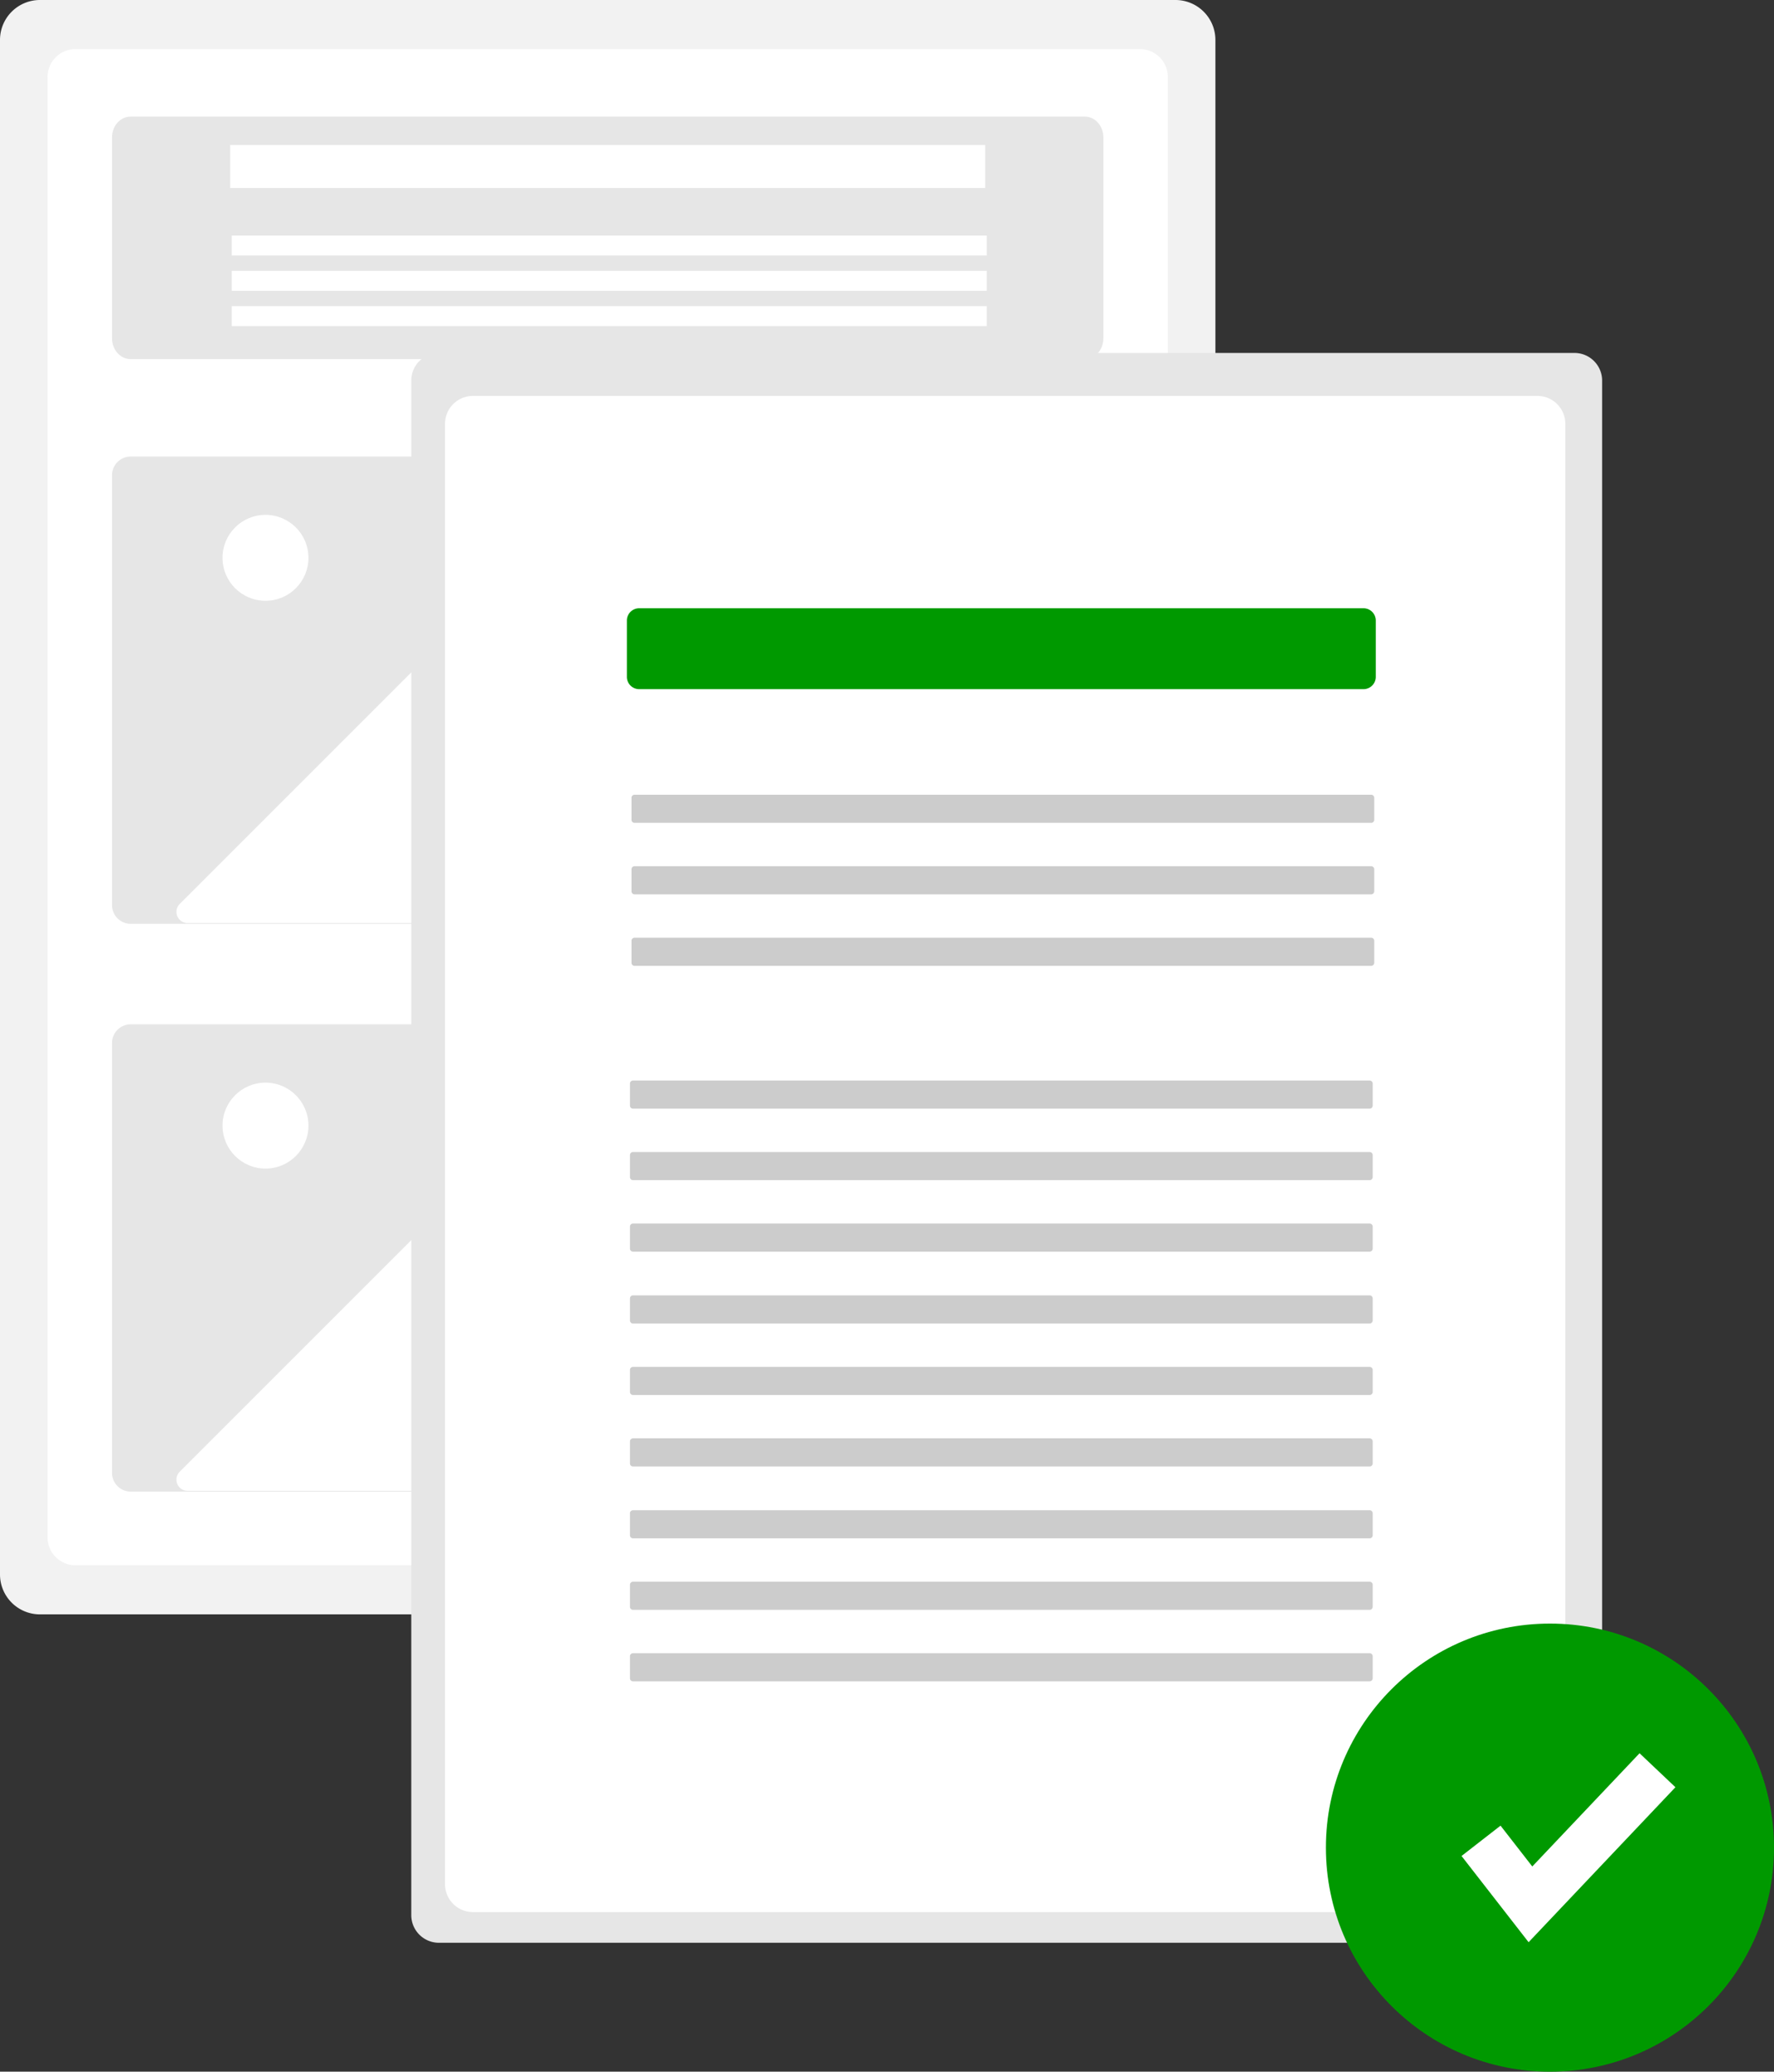 <svg width="578" height="675" xmlns="http://www.w3.org/2000/svg">
 <rect width="100%" height="100%" fill="#333333" stroke="none"/>
 <title>sync_files</title>

 <g>
  <title>background</title>
  <rect fill="none" id="canvas_background" height="782.81" width="822.16" y="-1" x="-1"/>
 </g>
 <g>
  <title>Layer 1</title>
  <path id="svg_1" fill="#f2f2f2" d="m383,0l-370,0a13.014,13.014 0 0 0 -13,13l0,500a13.015,13.015 0 0 0 13,13l370,0a13.015,13.015 0 0 0 13,-13l0,-500a13.015,13.015 0 0 0 -13,-13z"/>
  <path id="svg_2" fill="#fff" d="m24.43,16a9.085,9.085 0 0 0 -8.93,9.212l0,475.576a9.085,9.085 0 0 0 8.93,9.212l347.141,0a9.085,9.085 0 0 0 8.93,-9.212l0,-475.576a9.085,9.085 0 0 0 -8.93,-9.212l-347.141,0z"/>
  <path id="svg_3" fill="#e6e6e6" d="m42.5,38c-3.309,0 -6,3.037 -6,6.771l0,65.457c0,3.734 2.691,6.771 6,6.771l311,0c3.309,0 6,-3.037 6,-6.771l0,-65.457c0,-3.734 -2.691,-6.771 -6,-6.771l-311,0z"/>
  <path id="svg_4" fill="#e6e6e6" d="m42.5,148.75a6.095,6.095 0 0 0 -6,6.172l0,139.905a6.095,6.095 0 0 0 6,6.172l311,0a6.095,6.095 0 0 0 6,-6.172l0,-139.905a6.095,6.095 0 0 0 -6,-6.172l-311,0z"/>
  <rect id="svg_5" fill="#fff" height="14" width="246" y="47.25" x="75"/>
  <rect id="svg_6" fill="#fff" height="6.5" width="246" y="76.75" x="75.5"/>
  <rect id="svg_7" fill="#fff" height="6.5" width="246" y="88.25" x="75.5"/>
  <rect id="svg_8" fill="#fff" height="6.5" width="246" y="99.75" x="75.5"/>
  <path id="svg_9" fill="#fff" d="m221.163,301.25l113.211,0a3.644,3.644 0 0 0 2.577,-6.221l-72.457,-72.457a3.648,3.648 0 0 0 -5.154,0l-18.018,18.018a7.643,7.643 0 0 1 -10.81,0l-56.435,-56.435a3.649,3.649 0 0 0 -5.154,0l-110.374,110.374a3.644,3.644 0 0 0 2.577,6.221l160.181,0l-0.145,0.5z"/>
  <circle id="svg_10" fill="#fff" r="14" cy="181.75" cx="86.5"/>
  <path id="svg_11" fill="#e6e6e6" d="m42.5,333.75a6.095,6.095 0 0 0 -6,6.172l0,139.905a6.095,6.095 0 0 0 6,6.172l311,0a6.095,6.095 0 0 0 6,-6.172l0,-139.905a6.095,6.095 0 0 0 -6,-6.172l-311,0z"/>
  <path id="svg_12" fill="#fff" d="m221.163,486.25l113.211,0a3.645,3.645 0 0 0 2.577,-6.222l-72.457,-72.456a3.65,3.65 0 0 0 -5.154,0l-18.018,18.018a7.641,7.641 0 0 1 -10.811,0l-56.435,-56.435a3.651,3.651 0 0 0 -5.154,0l-110.374,110.373a3.645,3.645 0 0 0 2.577,6.222l160.181,0l-0.145,0.5z"/>
  <circle id="svg_13" fill="#fff" r="14" cy="366.75" cx="86.5"/>
  <path id="svg_14" fill="#e6e6e6" d="m143,115a9.01,9.01 0 0 0 -9,9l0,500a9.01,9.01 0 0 0 9,9l370,0a9.01,9.01 0 0 0 9,-9l0,-500a9.01,9.01 0 0 0 -9,-9l-370,0z"/>
  <path id="svg_15" fill="#fff" d="m153.93,129a9.085,9.085 0 0 0 -8.93,9.212l0,475.576a9.085,9.085 0 0 0 8.93,9.212l347.141,0a9.085,9.085 0 0 0 8.93,-9.212l0,-475.576a9.085,9.085 0 0 0 -8.93,-9.212l-347.141,0z"/>
  <path id="svg_16" fill="#009900" d="m208.25,198.183a4.005,4.005 0 0 0 -4,4l0,18.359a4.005,4.005 0 0 0 4,4l236,0a4.004,4.004 0 0 0 4,-4l0,-18.359a4.004,4.004 0 0 0 -4,-4l-236,0z"/>
  <path id="svg_17" fill="#ccc" d="m206.75,258.939a1.001,1.001 0 0 0 -1,1l0,7.167a1.001,1.001 0 0 0 1,1l240,0a1.001,1.001 0 0 0 1,-1l0,-7.167a1.001,1.001 0 0 0 -1,-1l-240,0z"/>
  <path id="svg_18" fill="#ccc" d="m206.75,282.234a1.001,1.001 0 0 0 -1,1l0,7.167a1.001,1.001 0 0 0 1,1l240,0a1.001,1.001 0 0 0 1,-1l0,-7.167a1.001,1.001 0 0 0 -1,-1l-240,0z"/>
  <path id="svg_19" fill="#ccc" d="m206.75,305.529a1.001,1.001 0 0 0 -1,1l0,7.167a1.001,1.001 0 0 0 1,1l240,0a1.001,1.001 0 0 0 1,-1l0,-7.167a1.001,1.001 0 0 0 -1,-1l-240,0z"/>
  <path id="svg_20" fill="#ccc" d="m206.25,352.061a1.001,1.001 0 0 0 -1,1l0,7.167a1.001,1.001 0 0 0 1,1l240,0a1.001,1.001 0 0 0 1,-1l0,-7.167a1.001,1.001 0 0 0 -1,-1l-240,0z"/>
  <path id="svg_21" fill="#ccc" d="m206.25,375.356a1.001,1.001 0 0 0 -1,1l0,7.167a1.001,1.001 0 0 0 1,1l240,0a1.001,1.001 0 0 0 1,-1l0,-7.167a1.001,1.001 0 0 0 -1,-1l-240,0z"/>
  <path id="svg_22" fill="#ccc" d="m206.25,398.65a1.001,1.001 0 0 0 -1,1l0,7.167a1.001,1.001 0 0 0 1,1l240,0a1.001,1.001 0 0 0 1,-1l0,-7.167a1.001,1.001 0 0 0 -1,-1l-240,0z"/>
  <path id="svg_23" fill="#ccc" d="m206.25,422.061a1.001,1.001 0 0 0 -1,1l0,7.167a1.001,1.001 0 0 0 1,1l240,0a1.001,1.001 0 0 0 1,-1l0,-7.167a1.001,1.001 0 0 0 -1,-1l-240,0z"/>
  <path id="svg_24" fill="#ccc" d="m206.25,445.355a1.001,1.001 0 0 0 -1,1l0,7.167a1.001,1.001 0 0 0 1,1l240,0a1.001,1.001 0 0 0 1,-1l0,-7.167a1.001,1.001 0 0 0 -1,-1l-240,0z"/>
  <path id="svg_25" fill="#ccc" d="m206.25,468.65a1.001,1.001 0 0 0 -1,1l0,7.167a1.001,1.001 0 0 0 1,1l240,0a1.001,1.001 0 0 0 1,-1l0,-7.167a1.001,1.001 0 0 0 -1,-1l-240,0z"/>
  <path id="svg_26" fill="#ccc" d="m206.25,492.061a1.001,1.001 0 0 0 -1,1l0,7.167a1.001,1.001 0 0 0 1,1l240,0a1.001,1.001 0 0 0 1,-1l0,-7.167a1.001,1.001 0 0 0 -1,-1l-240,0z"/>
  <path id="svg_27" fill="#ccc" d="m206.25,515.355a1.001,1.001 0 0 0 -1,1l0,7.167a1.001,1.001 0 0 0 1,1l240,0a1.001,1.001 0 0 0 1,-1l0,-7.167a1.001,1.001 0 0 0 -1,-1l-240,0z"/>
  <path id="svg_28" fill="#ccc" d="m206.25,538.65a1.001,1.001 0 0 0 -1,1l0,7.167a1.001,1.001 0 0 0 1,1l240,0a1.001,1.001 0 0 0 1,-1l0,-7.167a1.001,1.001 0 0 0 -1,-1l-240,0z"/>
  <circle id="svg_29" fill="#009900" r="73" cy="602" cx="505"/>
  <polygon id="svg_30" fill="#fff" points="498.044 632.815 476.194 604.723 488.9 594.839 499.246 608.141 534.195 571.248 545.882 582.32 498.044 632.815"/>
 </g>
</svg>